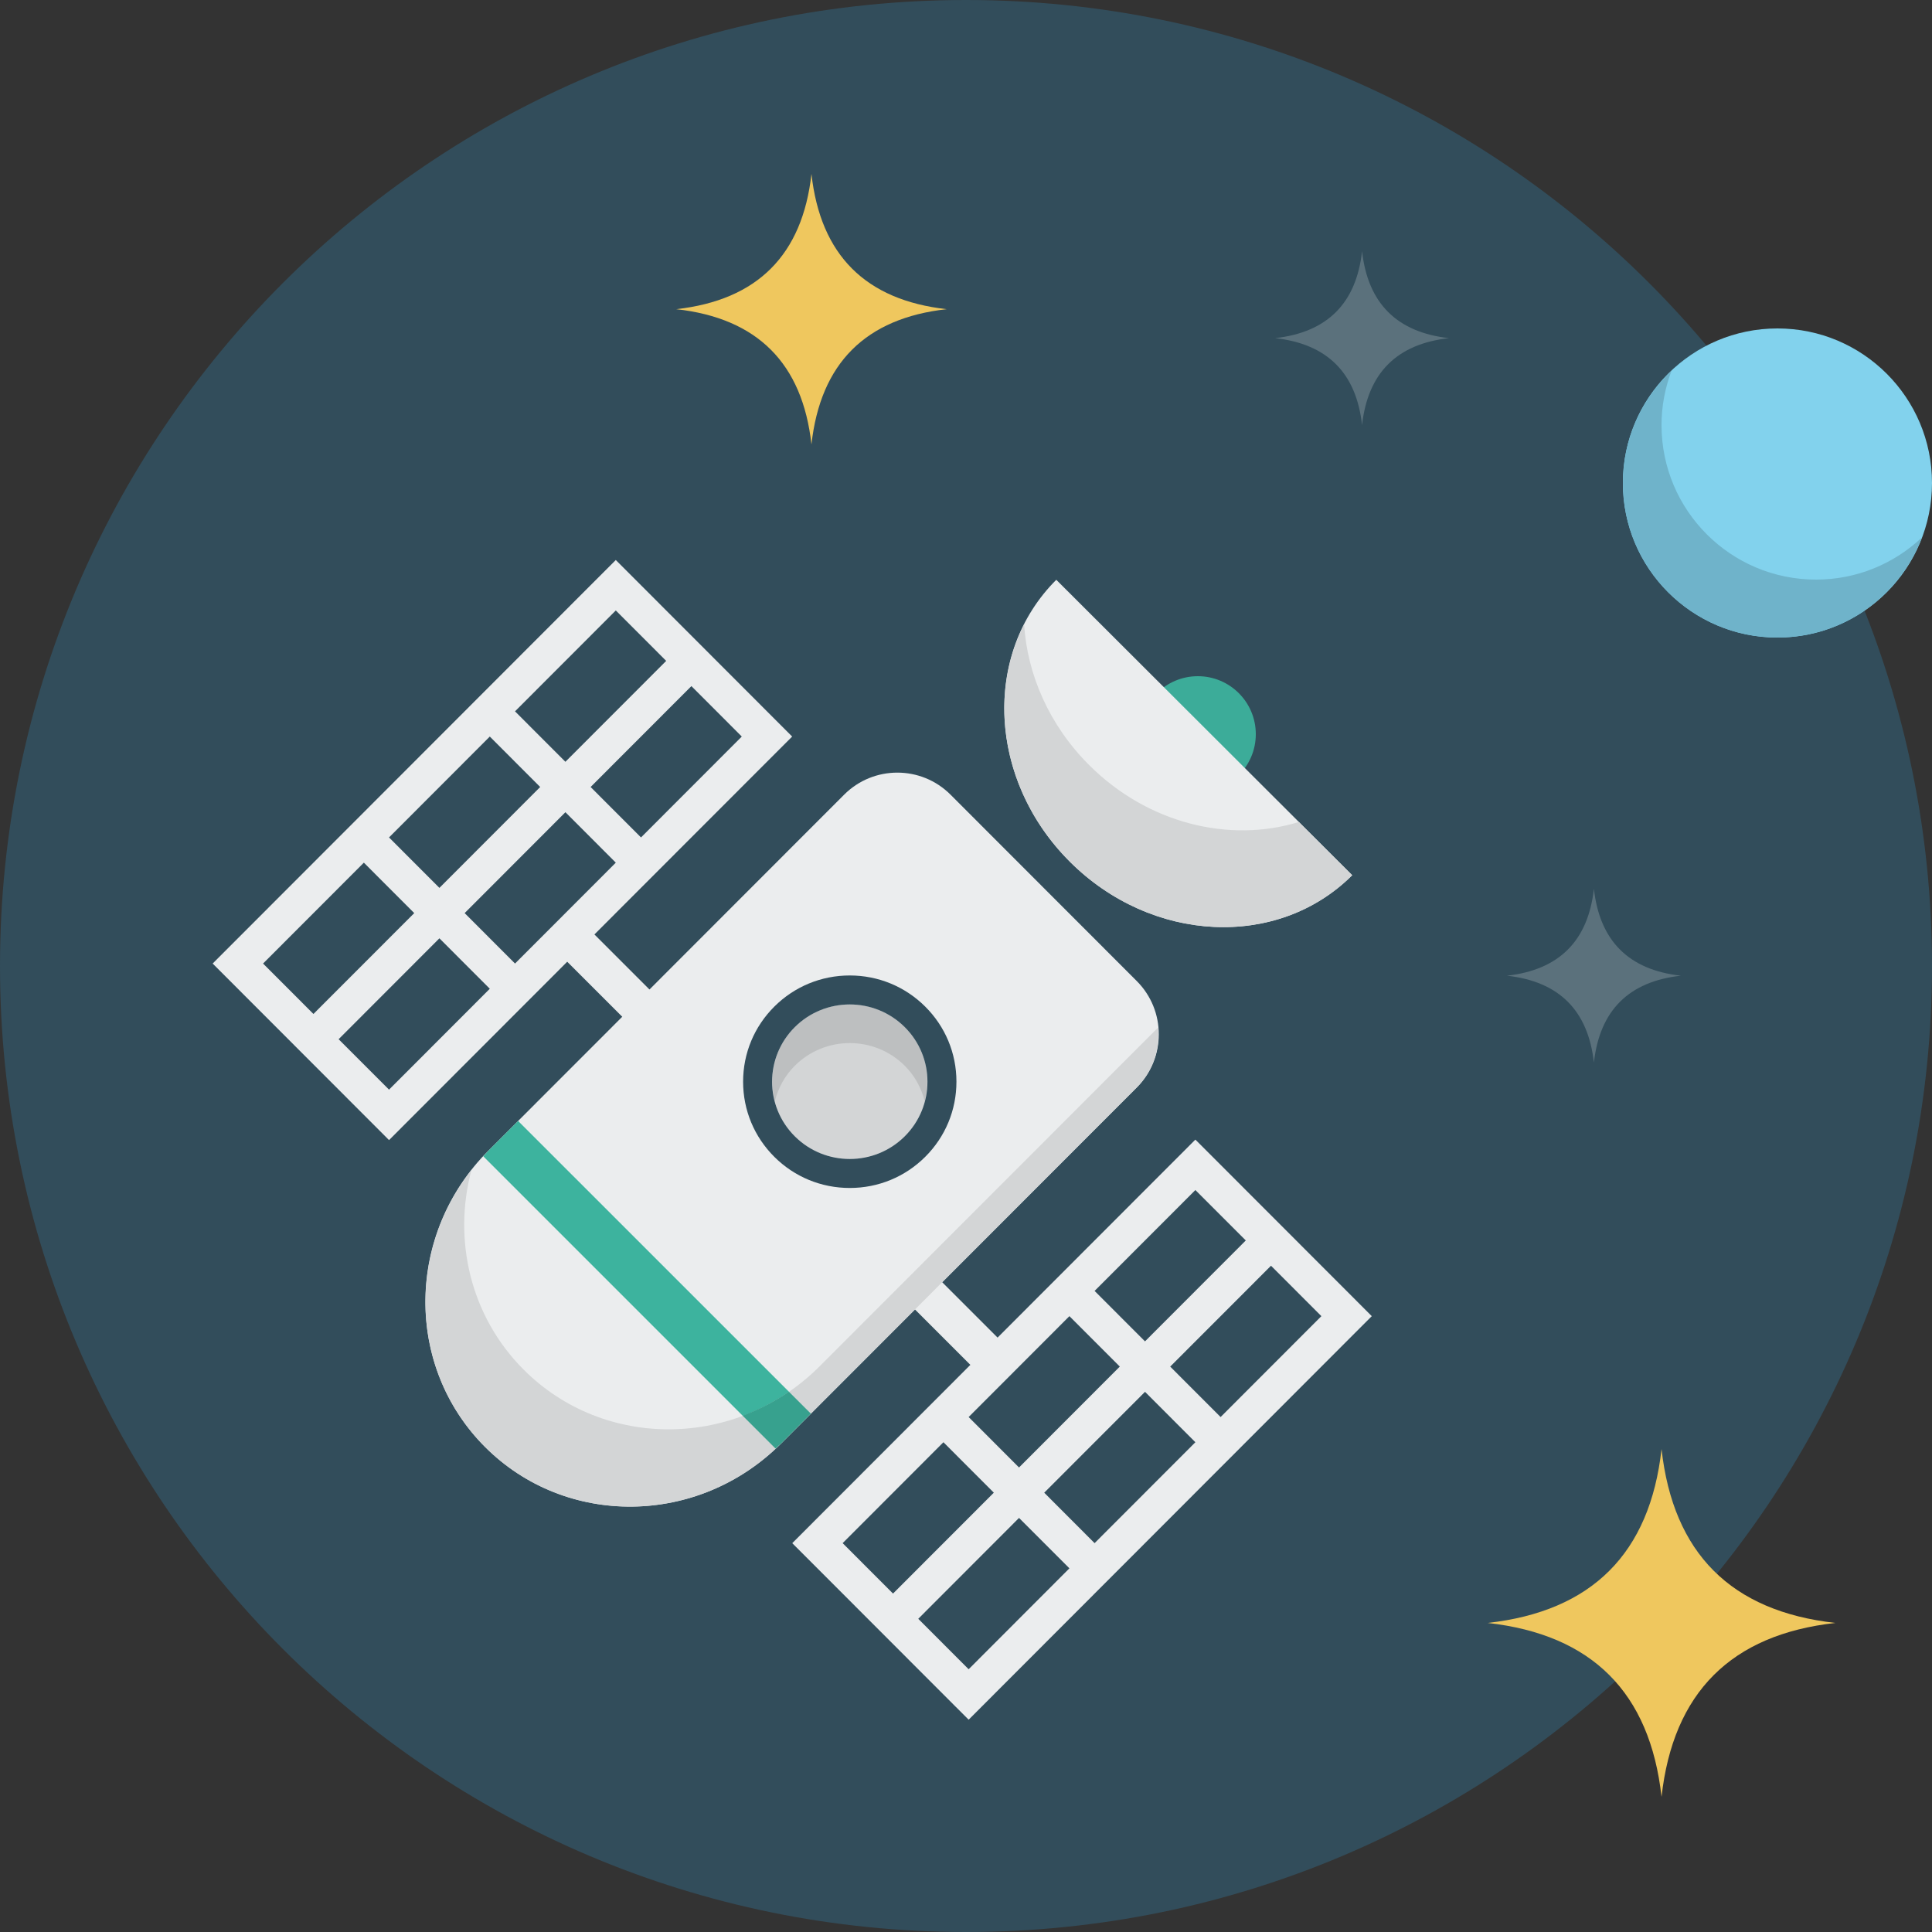 <svg xmlns="http://www.w3.org/2000/svg" width="100" height="100" viewBox="0 0 100 100"><rect x="0" y="0" width="100" height="100" fill="#333333" stroke="none"/><path fill="#324D5B" d="M50 0c27.614 0 50 22.386 50 50s-22.386 50-50 50-50-22.386-50-50 22.386-50 50-50z"/><path fill="#82D2ED" d="M92 17c4.418 0 8 3.582 8 8s-3.582 8-8 8-8-3.582-8-8 3.582-8 8-8z"/><path fill="#5B717C" d="M82.5 46.002c-.299 2.698-1.8 4.199-4.5 4.5 2.7.299 4.201 1.8 4.5 4.499.301-2.699 1.801-4.2 4.501-4.499-2.7-.301-4.2-1.802-4.501-4.5zm-12-33c-.299 2.698-1.8 4.199-4.5 4.5 2.7.299 4.201 1.8 4.5 4.499.301-2.699 1.801-4.2 4.501-4.499-2.7-.301-4.2-1.802-4.501-4.5z"/><path fill="#EFC75E" d="M86.001 75.003c-.601 5.397-3.601 8.399-9.001 9 5.4.6 8.4 3.601 9.001 9 .601-5.399 3.601-8.4 9.001-9-5.4-.601-8.4-3.603-9.001-9zm-44-66c-.467 4.198-2.8 6.532-7 7 4.2.466 6.534 2.8 7 7 .466-4.2 2.8-6.534 7-7-4.2-.468-6.534-2.802-7-7z"/><path fill="#EBEDEE" d="M71.003 68.124l-.652.652-5.868 5.874-.87.871-13.476 13.49-.653-.653h-.001l-.651-.652-7.173-7.18-.652-.652 9.219-9.229-20.867-20.866-9.223 9.232-1.304-1.306-7.173-7.18-.652-.652 19.562-19.582 1.304-1.305 1.304 1.305 7.825 7.833-.653.653-6.229 6.234-.944.945-2.409 2.411 20.867 20.867 8.934-8.943 1.304-1.305 1.305 1.305 7.826 7.833zm-50.867-11.724l5.216-5.222-2.608-2.611-5.217 5.222 2.609 2.611zm-3.912-3.917l5.217-5.221-2.608-2.611-5.217 5.222 2.608 2.61zm3.912-9.137l2.608 2.611 5.216-5.222-2.608-2.611-5.216 5.222zm11.738-11.749l-5.217 5.222 2.608 2.611 5.217-5.222-2.608-2.611zm1.304 11.749l5.217-5.222-2.608-2.611-5.217 5.222 2.608 2.611zm-1.304 1.305l-2.608-2.611-5.216 5.222 2.608 2.611 5.216-5.222zm36.521 23.473l-2.608-2.61-5.217 5.221 2.608 2.611 5.217-5.222zm-6.522 6.526l-2.607-2.609-5.217 5.221 2.607 2.611 5.217-5.223zm-11.736 11.75l5.216-5.223-2.608-2.61-5.216 5.222 2.608 2.611zm-6.522-6.527l2.608 2.61 5.217-5.222-2.608-2.611-5.217 5.223zm6.522-6.527l2.607 2.611 5.217-5.223-2.608-2.61-5.216 5.222zm6.519-6.528l2.609 2.611 5.217-5.223-2.609-2.61-5.217 5.222z"/><path fill="#3CAC99" d="M62 35c1.656 0 3 1.343 3 3s-1.344 3-3 3-3-1.343-3-3 1.344-3 3-3z"/><path fill="#EBEDEE" d="M58.838 56.29l-8.371 8.378-10.045 10.053c-4.277 4.28-11.135 4.357-15.317.172s-4.105-11.049.172-15.331l8.777-8.783v-.001l9.638-9.646c1.521-1.522 3.987-1.522 5.508 0l9.638 9.646c1.521 1.523 1.521 3.99 0 5.512zM69.99 45.301c-3.853 3.846-10.387 3.522-14.615-.7-4.23-4.222-4.555-10.745-.702-14.591l15.317 15.291z"/><path fill="#D3D5D6" d="M46.827 53.161c1.57 1.562 1.57 4.095 0 5.657-1.57 1.562-4.116 1.562-5.687 0-1.57-1.562-1.57-4.096 0-5.657s4.117-1.561 5.687 0zM56.375 39.601c-2.076-2.072-3.205-4.698-3.368-7.289-1.939 3.812-1.104 8.824 2.368 12.289 4.229 4.223 10.763 4.546 14.615.7l-2.761-2.756c-3.574 1.103-7.809.096-10.854-2.944z"/><path fill="#BDBFC0" d="M41.141 55.161c1.57-1.562 4.116-1.562 5.687 0 .526.523.86 1.159 1.034 1.828.344-1.326.01-2.79-1.034-3.828-1.57-1.562-4.116-1.562-5.687 0-1.044 1.038-1.378 2.502-1.034 3.828.173-.669.507-1.304 1.034-1.828z"/><path fill="#324D5B" d="M43.984 51.99c1.029 0 2.058.391 2.843 1.171 1.57 1.562 1.57 4.095 0 5.657-.785.781-1.814 1.171-2.843 1.171s-2.058-.39-2.843-1.171c-1.57-1.562-1.57-4.096 0-5.657.785-.78 1.814-1.171 2.843-1.171m0-1.5c-1.473 0-2.858.57-3.901 1.607-1.044 1.038-1.62 2.42-1.62 3.891 0 1.472.575 2.854 1.62 3.894 1.043 1.037 2.428 1.607 3.901 1.607s2.858-.57 3.901-1.607c1.045-1.04 1.62-2.423 1.62-3.894s-.575-2.852-1.62-3.891c-1.043-1.036-2.428-1.607-3.901-1.607z"/><path fill="#3DB39E" d="M26.818 58.021l-1.541 1.542-.262.289 15.125 15.125.282-.256 1.548-1.55-15.152-15.15z"/><path fill="#D3D5D6" d="M52.467 60.668l-10.045 10.053c-4.277 4.28-11.135 4.357-15.317.172-2.775-2.777-3.663-6.731-2.705-10.33-3.381 4.291-3.167 10.456.705 14.33 4.182 4.186 11.04 4.108 15.317-.172l10.044-10.053 8.371-8.378c.851-.851 1.208-1.995 1.107-3.106l-7.477 7.484z"/><path fill="#37A18E" d="M40.834 72.035c-.756.52-1.562.93-2.395 1.241l1.701 1.7.282-.256 1.548-1.55-1.136-1.135z"/><path fill="#6FB3CA" d="M94 30c-4.418 0-8-3.582-8-8 0-.993.189-1.94.521-2.817-1.549 1.458-2.521 3.522-2.521 5.817 0 4.418 3.582 8 8 8 3.425 0 6.339-2.156 7.479-5.182-1.431 1.349-3.356 2.182-5.479 2.182z"/></svg>